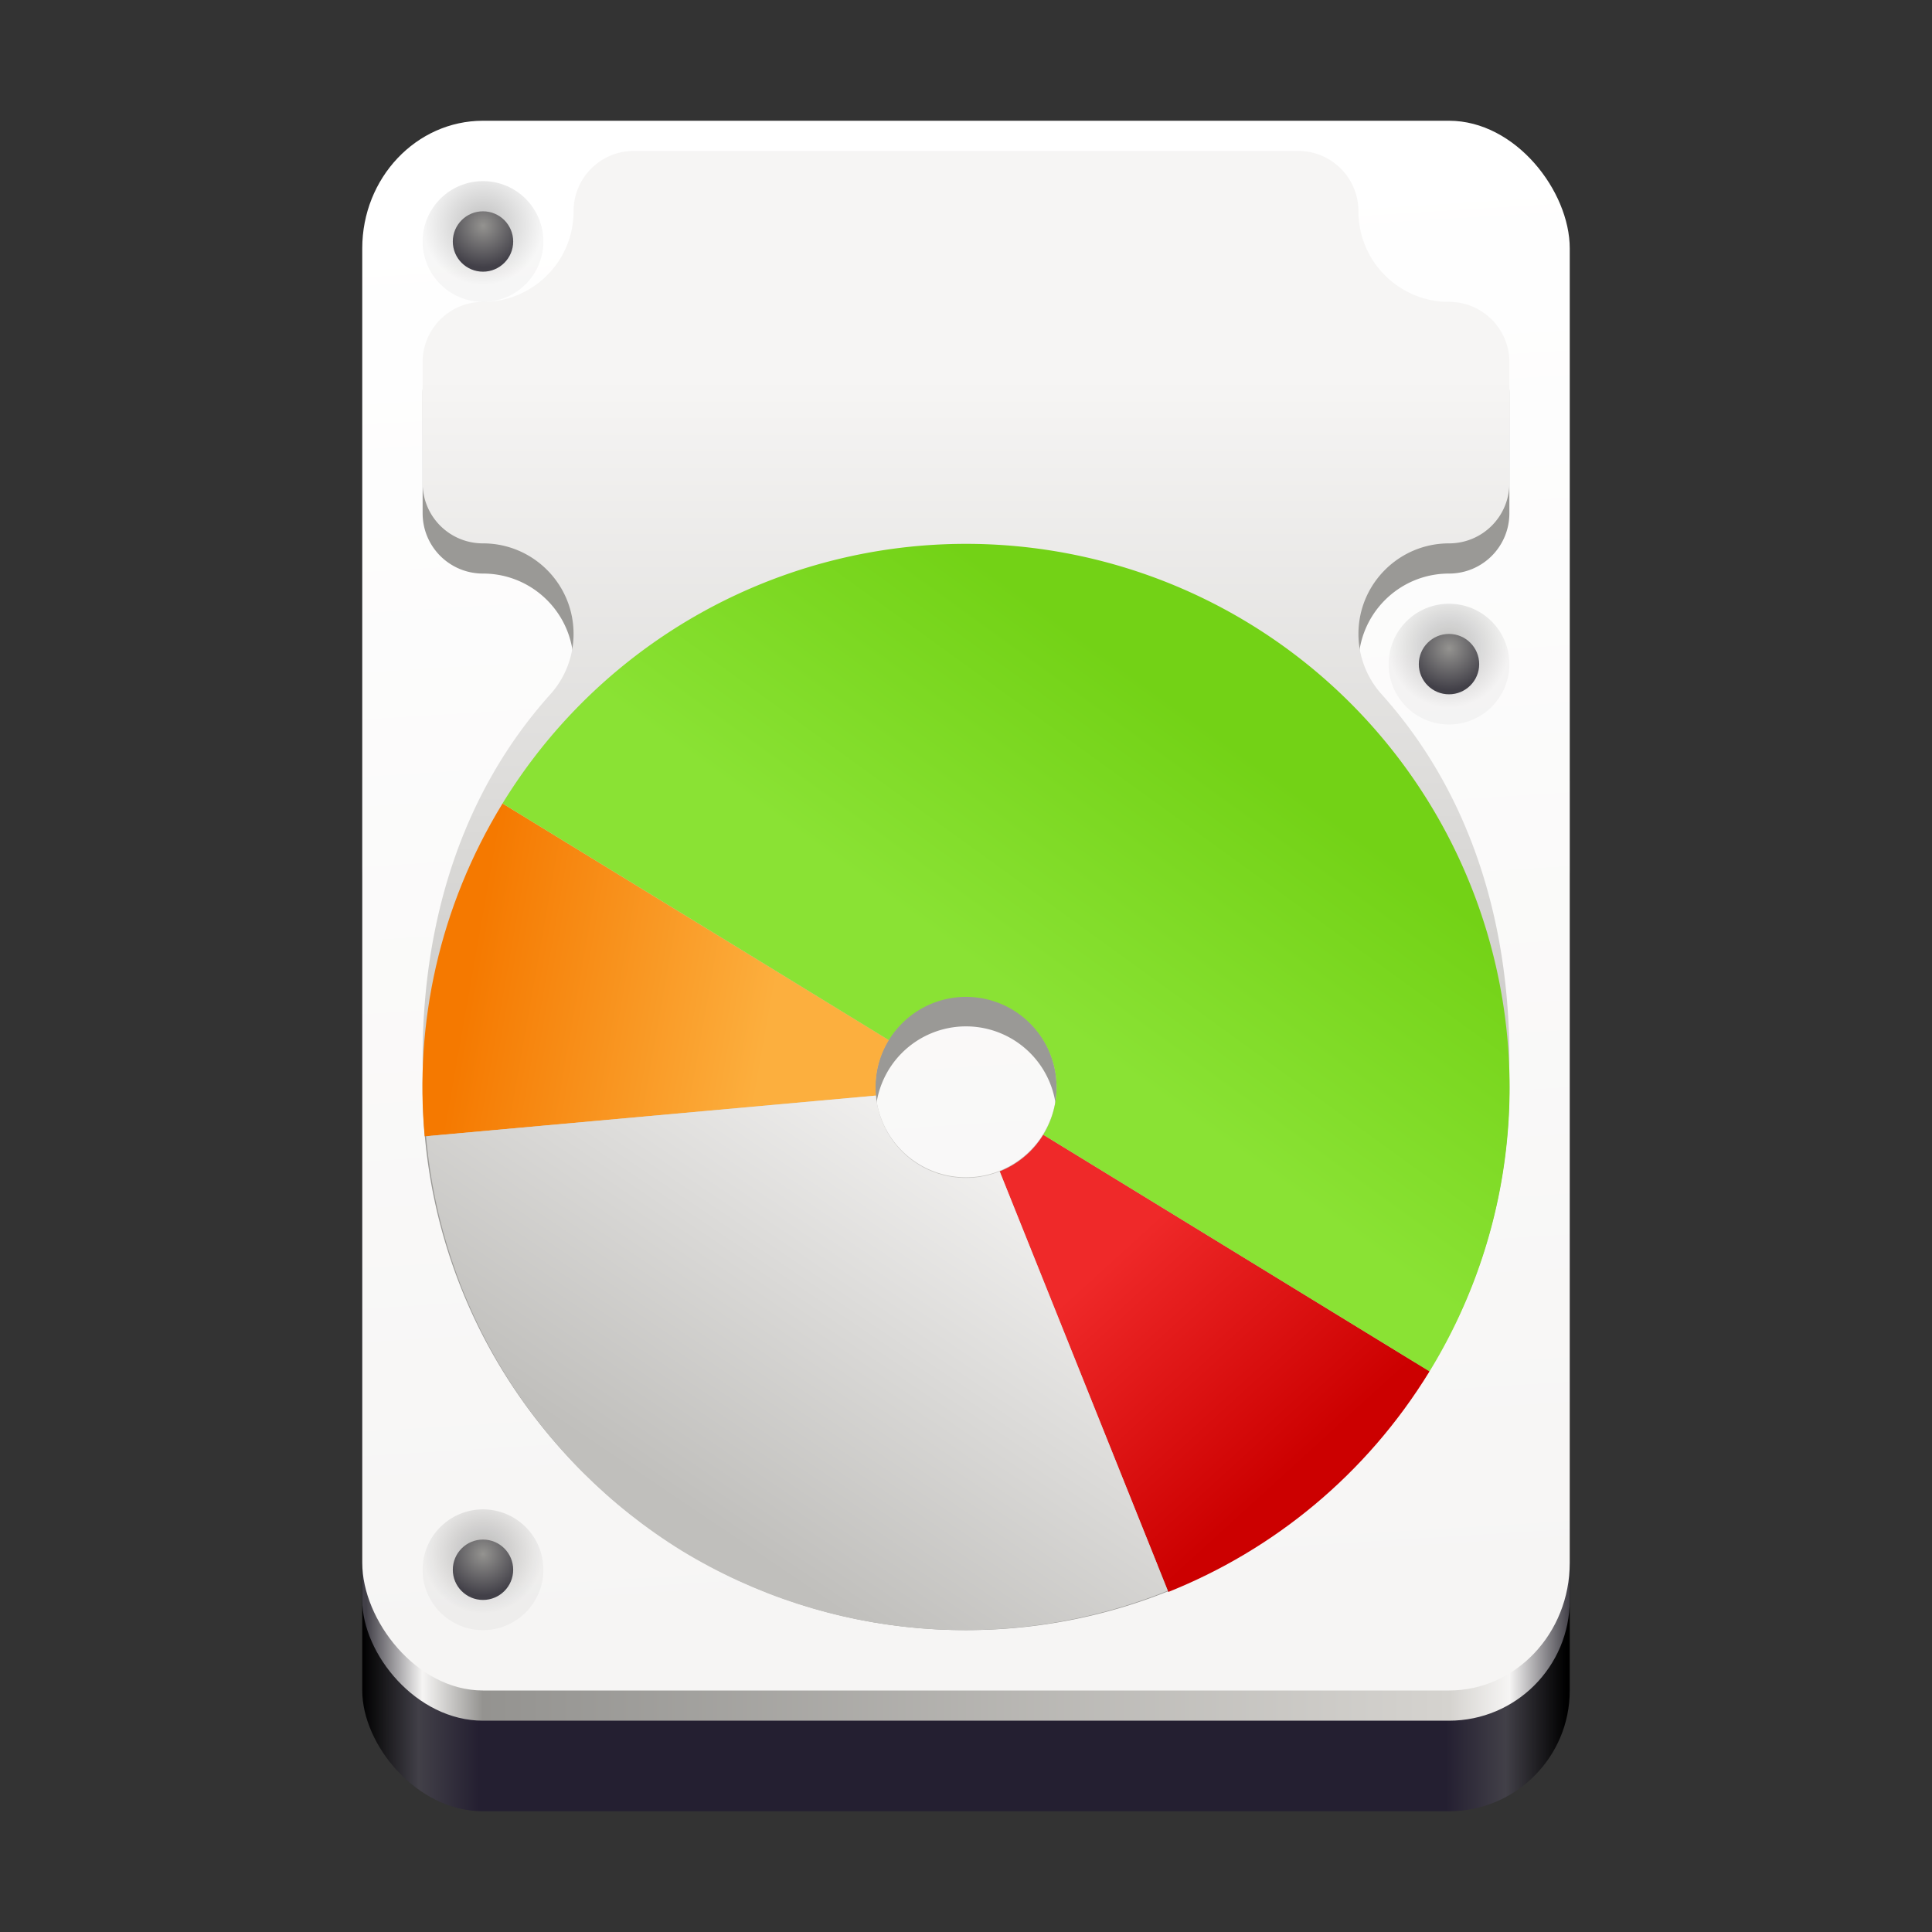 <?xml version="1.0" encoding="UTF-8" standalone="no"?>
<svg
   viewBox="0 0 128 128"
   style="display:inline;enable-background:new"
   version="1.0"
   id="svg11300"
   height="128"
   width="128"
   xmlns:xlink="http://www.w3.org/1999/xlink"
   xmlns="http://www.w3.org/2000/svg"
   xmlns:svg="http://www.w3.org/2000/svg"
   xmlns:rdf="http://www.w3.org/1999/02/22-rdf-syntax-ns#"
   xmlns:cc="http://creativecommons.org/ns#"
   xmlns:dc="http://purl.org/dc/elements/1.1/">
  <rect x="0" y="0" width="128" height="128" fill="#333333" stroke="none"/>
  <title
     id="title4162">Adwaita Icon Template</title>
  <defs
     id="defs3">
    <linearGradient
       id="linearGradient8174">
      <stop
         style="stop-color:#cc0000;stop-opacity:1"
         offset="0"
         id="stop8172" />
      <stop
         style="stop-color:#ef2929;stop-opacity:1"
         offset="1"
         id="stop8170" />
    </linearGradient>
    <linearGradient
       id="linearGradient8166">
      <stop
         style="stop-color:#73d216;stop-opacity:1"
         offset="0"
         id="stop8164" />
      <stop
         style="stop-color:#8ae234;stop-opacity:1"
         offset="1"
         id="stop8162" />
    </linearGradient>
    <linearGradient
       id="linearGradient8158">
      <stop
         style="stop-color:#f57900;stop-opacity:1"
         offset="0"
         id="stop8156" />
      <stop
         style="stop-color:#fcaf3e;stop-opacity:1"
         offset="1"
         id="stop8154" />
    </linearGradient>
    <linearGradient
       id="linearGradient7903">
      <stop
         id="stop7899"
         offset="0"
         style="stop-color:#c0bfbc;stop-opacity:1" />
      <stop
         id="stop7901"
         offset="1"
         style="stop-color:#f6f5f4;stop-opacity:1" />
    </linearGradient>
    <linearGradient
       id="linearGradient10247">
      <stop
         id="stop10243"
         offset="0"
         style="stop-color:#010101;stop-opacity:1;" />
      <stop
         id="stop10245"
         offset="1"
         style="stop-color:#010101;stop-opacity:0;" />
    </linearGradient>
    <linearGradient
       id="linearGradient10232">
      <stop
         id="stop10228"
         offset="0"
         style="stop-color:#47454b;stop-opacity:1" />
      <stop
         id="stop10230"
         offset="1"
         style="stop-color:#dfdee0;stop-opacity:1" />
    </linearGradient>
    <linearGradient
       id="linearGradient1194">
      <stop
         style="stop-color:#5e5c64;stop-opacity:1"
         offset="0"
         id="stop1190" />
      <stop
         style="stop-color:#77767b;stop-opacity:1"
         offset="1"
         id="stop1192" />
    </linearGradient>
    <linearGradient
       id="linearGradient1188">
      <stop
         id="stop1184"
         offset="0"
         style="stop-color:#c0bfbc;stop-opacity:1" />
      <stop
         id="stop1186"
         offset="1"
         style="stop-color:#f6f5f4;stop-opacity:1" />
    </linearGradient>
    <linearGradient
       id="linearGradient1378">
      <stop
         style="stop-color:#424048;stop-opacity:1"
         offset="0"
         id="stop1366" />
      <stop
         id="stop1368"
         offset="0.047"
         style="stop-color:#f6f5f4;stop-opacity:1" />
      <stop
         style="stop-color:#949390;stop-opacity:1"
         offset="0.097"
         id="stop1370" />
      <stop
         id="stop1372"
         offset="0.9"
         style="stop-color:#d5d3cf;stop-opacity:1" />
      <stop
         style="stop-color:#f6f5f4;stop-opacity:1"
         offset="0.95"
         id="stop1374" />
      <stop
         style="stop-color:#424048;stop-opacity:1"
         offset="1"
         id="stop1376" />
    </linearGradient>
    <linearGradient
       id="linearGradient1364">
      <stop
         id="stop1352"
         offset="0"
         style="stop-color:#000000;stop-opacity:1" />
      <stop
         style="stop-color:#424048;stop-opacity:1"
         offset="0.047"
         id="stop1354" />
      <stop
         id="stop1356"
         offset="0.097"
         style="stop-color:#241f31;stop-opacity:1" />
      <stop
         style="stop-color:#241f31;stop-opacity:1"
         offset="0.9"
         id="stop1358" />
      <stop
         id="stop1360"
         offset="0.95"
         style="stop-color:#424048;stop-opacity:1" />
      <stop
         id="stop1362"
         offset="1"
         style="stop-color:#000000;stop-opacity:1" />
    </linearGradient>
    <linearGradient
       id="linearGradient1235">
      <stop
         style="stop-color:#949390;stop-opacity:1"
         offset="0"
         id="stop1231" />
      <stop
         style="stop-color:#424048;stop-opacity:1"
         offset="1"
         id="stop1233" />
    </linearGradient>
    <linearGradient
       id="linearGradient983">
      <stop
         id="stop979"
         offset="0"
         style="stop-color:#000000;stop-opacity:0.251" />
      <stop
         id="stop981"
         offset="1"
         style="stop-color:#000000;stop-opacity:0.031" />
    </linearGradient>
    <linearGradient
       id="linearGradient1282">
      <stop
         id="stop1278"
         offset="0"
         style="stop-color:#f6f5f4;stop-opacity:1;" />
      <stop
         id="stop1280"
         offset="1"
         style="stop-color:#ffffff;stop-opacity:1" />
    </linearGradient>
    <linearGradient
       id="linearGradient1494">
      <stop
         id="stop1490"
         offset="0"
         style="stop-color:#babdb6;stop-opacity:1;" />
      <stop
         id="stop1492"
         offset="1"
         style="stop-color:#babdb6;stop-opacity:0;" />
    </linearGradient>
    <linearGradient
       gradientUnits="userSpaceOnUse"
       y2="20"
       x2="280"
       y1="172"
       x1="280"
       id="linearGradient1496"
       xlink:href="#linearGradient1494" />
    <linearGradient
       gradientTransform="matrix(0.25,0,0,0.25,-160,53)"
       gradientUnits="userSpaceOnUse"
       y2="59.234"
       x2="318.912"
       y1="113.77"
       x1="301.624"
       id="linearGradient2155"
       xlink:href="#linearGradient1194" />
    <linearGradient
       gradientTransform="matrix(0.25,0,0,0.25,-1e-5,53)"
       y2="-112.155"
       x2="249"
       y1="125"
       x1="249"
       gradientUnits="userSpaceOnUse"
       id="linearGradient1057"
       xlink:href="#linearGradient1188" />
    <linearGradient
       gradientTransform="matrix(0.25,0,0,0.25,-1e-5,53)"
       gradientUnits="userSpaceOnUse"
       y2="-172"
       x2="323"
       y1="217"
       x1="347"
       id="linearGradient1284"
       xlink:href="#linearGradient1282" />
    <linearGradient
       y2="619.964"
       x2="496"
       y1="619.964"
       x1="177"
       gradientTransform="matrix(0.25,0,0,0.243,-20,-80.436)"
       gradientUnits="userSpaceOnUse"
       id="linearGradient1444-3-9"
       xlink:href="#linearGradient1378" />
    <linearGradient
       y2="799.964"
       x2="495"
       y1="799.964"
       x1="176"
       gradientTransform="matrix(0.25,0,0,0.243,-20,-80.436)"
       gradientUnits="userSpaceOnUse"
       id="linearGradient1121"
       xlink:href="#linearGradient1364" />
    <radialGradient
       r="16"
       fy="199.581"
       fx="128"
       cy="199.581"
       cx="128"
       gradientUnits="userSpaceOnUse"
       id="radialGradient1131"
       xlink:href="#linearGradient983" />
    <radialGradient
       r="8"
       fy="200.072"
       fx="127.937"
       cy="200.072"
       cx="127.937"
       gradientTransform="matrix(1.376,0,0,1.376,-47.997,-75.472)"
       gradientUnits="userSpaceOnUse"
       id="radialGradient1133"
       xlink:href="#linearGradient1235" />
    <linearGradient
       y2="70.897"
       x2="328.098"
       y1="125.793"
       x1="298.658"
       gradientTransform="matrix(0.25,0,0,0.25,-160,53)"
       gradientUnits="userSpaceOnUse"
       id="linearGradient9681"
       xlink:href="#linearGradient10232" />
    <radialGradient
       gradientUnits="userSpaceOnUse"
       gradientTransform="matrix(0.598,0.635,-0.115,0.109,-109.291,-13.827)"
       r="36.044"
       fy="221.951"
       fx="62.562"
       cy="221.951"
       cx="62.562"
       id="radialGradient10249"
       xlink:href="#linearGradient10247" />
    <linearGradient
       gradientTransform="matrix(0.692,0,0,0.621,151.715,-66.324)"
       gradientUnits="userSpaceOnUse"
       y2="251.713"
       x2="19.416"
       y1="251.713"
       x1="12"
       id="linearGradient1108"
       xlink:href="#linearGradient1106" />
    <linearGradient
       id="linearGradient1106">
      <stop
         id="stop1102"
         offset="0"
         style="stop-color:#26a269;stop-opacity:1" />
      <stop
         id="stop1104"
         offset="1"
         style="stop-color:#2ec27e;stop-opacity:1" />
    </linearGradient>
    <linearGradient
       gradientTransform="matrix(0.692,0,0,0.621,151.715,-66.324)"
       gradientUnits="userSpaceOnUse"
       y2="264.001"
       x2="116"
       y1="264.001"
       x1="13.916"
       id="linearGradient1098"
       xlink:href="#linearGradient1096" />
    <linearGradient
       id="linearGradient1096">
      <stop
         id="stop1092"
         offset="0"
         style="stop-color:#e5a50a;stop-opacity:1" />
      <stop
         style="stop-color:#f8e45c;stop-opacity:1"
         offset="0.256"
         id="stop1100" />
      <stop
         id="stop1094"
         offset="1"
         style="stop-color:#e5a50a;stop-opacity:1" />
    </linearGradient>
    <linearGradient
       xlink:href="#linearGradient8158"
       id="linearGradient7999"
       gradientUnits="userSpaceOnUse"
       gradientTransform="rotate(31.493,-121.022,602.863)"
       x1="-272.136"
       y1="65.303"
       x2="-253.412"
       y2="57.936" />
    <linearGradient
       xlink:href="#linearGradient8174"
       id="linearGradient8001"
       gradientUnits="userSpaceOnUse"
       gradientTransform="rotate(31.493,317.75,719.565)"
       x1="-205.225"
       y1="310.634"
       x2="-223.051"
       y2="305.482" />
    <linearGradient
       xlink:href="#linearGradient8166"
       id="linearGradient8003"
       gradientUnits="userSpaceOnUse"
       gradientTransform="rotate(31.493,123.523,617.173)"
       x1="-209.583"
       y1="154.692"
       x2="-211.259"
       y2="176.543" />
    <linearGradient
       xlink:href="#linearGradient1188"
       id="linearGradient8028"
       x1="45.251"
       y1="99.867"
       x2="63.968"
       y2="72.09"
       gradientUnits="userSpaceOnUse" />
    <linearGradient
       id="a"
       gradientUnits="userSpaceOnUse"
       x1="32"
       y1="63.397"
       x2="480.707"
       y2="63.397"
       gradientTransform="matrix(0.166,0,0,0.166,-17.97,-101.374)">
      <stop
         offset="0"
         stop-color="#1b744b"
         id="stop1367" />
      <stop
         offset=".033"
         stop-color="#2dbf7c"
         stop-opacity=".996"
         id="stop1369" />
      <stop
         offset=".085"
         stop-color="#1c764c"
         stop-opacity=".98"
         id="stop1371" />
      <stop
         offset=".925"
         stop-color="#155a3a"
         stop-opacity=".98"
         id="stop1373" />
      <stop
         offset=".969"
         stop-color="#2fc781"
         stop-opacity=".969"
         id="stop1375" />
      <stop
         offset="1"
         stop-color="#1b724a"
         stop-opacity=".969"
         id="stop1377" />
    </linearGradient>
    <clipPath
       id="b">
      <path
         d="m 18,102 h 86 v 16 H 18 Z m 0,0"
         id="path1460" />
    </clipPath>
    <clipPath
       id="c">
      <path
         d="m 16.496,28.445 h 96.176 c 4.418,0 8,3.575 8,7.989 v 73.578 c 0,4.414 -3.582,7.988 -8,7.988 H 16.496 c -4.418,0 -8,-3.574 -8,-7.988 V 36.434 c 0,-4.414 3.582,-7.989 8,-7.989 z m 0,0"
         id="path1475" />
    </clipPath>
    <linearGradient
       id="d"
       gradientUnits="userSpaceOnUse"
       x1="94.021"
       y1="194.219"
       x2="94.021"
       y2="234.219"
       gradientTransform="matrix(0.25,0,0,0.25,0.495,57.398)">
      <stop
         offset="0"
         stop-color="#f9f06b"
         id="stop1391" />
      <stop
         offset=".512"
         stop-color="#fcf7ac"
         id="stop1393" />
      <stop
         offset="1"
         stop-color="#f9f06b"
         id="stop1395" />
    </linearGradient>
    <clipPath
       id="e">
      <path
         d="m 18,116 h 76 v 2 H 18 Z m 0,0"
         id="path1472" />
    </clipPath>
    <clipPath
       id="f">
      <path
         d="m 16.496,28.445 h 96.176 c 4.418,0 8,3.575 8,7.989 v 73.578 c 0,4.414 -3.582,7.988 -8,7.988 H 16.496 c -4.418,0 -8,-3.574 -8,-7.988 V 36.434 c 0,-4.414 3.582,-7.989 8,-7.989 z m 0,0"
         id="path1469" />
    </clipPath>
    <linearGradient
       id="g"
       gradientUnits="userSpaceOnUse"
       x1="202.021"
       y1="242.794"
       x2="202.021"
       y2="234.781"
       gradientTransform="matrix(0.25,0,0,0.25,0.495,57.398)">
      <stop
         offset="0"
         stop-color="#c09608"
         id="stop1416" />
      <stop
         offset="1"
         stop-color="#f6ca30"
         id="stop1418" />
    </linearGradient>
    <clipPath
       id="h">
      <path
         d="m 98,115 h 6 v 3 h -6 z m 0,0"
         id="path1466" />
    </clipPath>
    <clipPath
       id="i">
      <path
         d="m 16.496,28.445 h 96.176 c 4.418,0 8,3.575 8,7.989 v 73.578 c 0,4.414 -3.582,7.988 -8,7.988 H 16.496 c -4.418,0 -8,-3.574 -8,-7.988 V 36.434 c 0,-4.414 3.582,-7.989 8,-7.989 z m 0,0"
         id="path1463" />
    </clipPath>
    <linearGradient
       id="j"
       gradientUnits="userSpaceOnUse"
       x1="37"
       y1="249"
       x2="37"
       y2="254"
       gradientTransform="matrix(0.666,0,0,0.666,-4.667,-271.031)">
      <stop
         offset="0"
         stop-color="#d5d1cc"
         id="stop1356-5" />
      <stop
         offset=".183"
         stop-color="#f6f5f4"
         id="stop1358-2" />
      <stop
         offset=".395"
         stop-color="#fff"
         id="stop1360-5" />
      <stop
         offset=".784"
         stop-color="#d7d3ce"
         id="stop1362-4" />
      <stop
         offset="1"
         stop-color="#c8c2bb"
         id="stop1364" />
    </linearGradient>
    <linearGradient
       id="k"
       gradientUnits="userSpaceOnUse"
       x1="17"
       y1="253"
       x2="18.608"
       y2="259"
       gradientTransform="matrix(0.666,0,0,0.666,-17.979,-254.058)">
      <stop
         offset="0"
         stop-color="#f9f06b"
         id="stop1442" />
      <stop
         offset=".512"
         stop-color="#fcf7ac"
         id="stop1444" />
      <stop
         offset="1"
         stop-color="#f9f06b"
         id="stop1446" />
    </linearGradient>
    <linearGradient
       id="l"
       gradientUnits="userSpaceOnUse"
       x1="17"
       y1="253"
       x2="18.608"
       y2="259"
       gradientTransform="matrix(0.666,0,0,0.222,-17.979,-144.015)">
      <stop
         offset="0"
         stop-color="#f9f06b"
         id="stop1435" />
      <stop
         offset=".512"
         stop-color="#fcf7ac"
         id="stop1437" />
      <stop
         offset="1"
         stop-color="#f9f06b"
         id="stop1439" />
    </linearGradient>
    <linearGradient
       id="m"
       gradientUnits="userSpaceOnUse"
       x1="17"
       y1="253"
       x2="18.608"
       y2="259"
       gradientTransform="matrix(0.666,0,0,0.222,-12.654,-152.002)">
      <stop
         offset="0"
         stop-color="#f9f06b"
         id="stop1428" />
      <stop
         offset=".512"
         stop-color="#fcf7ac"
         id="stop1430" />
      <stop
         offset="1"
         stop-color="#f9f06b"
         id="stop1432" />
    </linearGradient>
    <linearGradient
       id="n"
       gradientUnits="userSpaceOnUse"
       x1="17"
       y1="253"
       x2="18.608"
       y2="259"
       gradientTransform="matrix(0.666,0,0,0.666,-12.654,-270.032)">
      <stop
         offset="0"
         stop-color="#f9f06b"
         id="stop1421" />
      <stop
         offset=".512"
         stop-color="#fcf7ac"
         id="stop1423" />
      <stop
         offset="1"
         stop-color="#f9f06b"
         id="stop1425" />
    </linearGradient>
    <linearGradient
       id="o"
       gradientUnits="userSpaceOnUse"
       x1="17"
       y1="253"
       x2="18.608"
       y2="259"
       gradientTransform="matrix(0.666,0,0,0.222,-12.654,-159.989)">
      <stop
         offset="0"
         stop-color="#f9f06b"
         id="stop1409" />
      <stop
         offset=".512"
         stop-color="#fcf7ac"
         id="stop1411" />
      <stop
         offset="1"
         stop-color="#f9f06b"
         id="stop1413" />
    </linearGradient>
    <linearGradient
       id="p"
       gradientUnits="userSpaceOnUse"
       x1="37"
       y1="249"
       x2="37"
       y2="254"
       gradientTransform="matrix(0.666,0,0,0.666,8.645,-258.717)">
      <stop
         offset="0"
         stop-color="#d5d1cc"
         id="stop1398" />
      <stop
         offset=".183"
         stop-color="#f6f5f4"
         id="stop1400" />
      <stop
         offset=".395"
         stop-color="#fff"
         id="stop1402" />
      <stop
         offset=".784"
         stop-color="#d7d3ce"
         id="stop1404" />
      <stop
         offset="1"
         stop-color="#c8c2bb"
         id="stop1406" />
    </linearGradient>
    <linearGradient
       id="q"
       gradientUnits="userSpaceOnUse"
       x1="37"
       y1="249"
       x2="37"
       y2="254"
       gradientTransform="matrix(0.666,0,0,-0.666,8.645,67.421)">
      <stop
         offset="0"
         stop-color="#d5d1cc"
         id="stop1380" />
      <stop
         offset=".183"
         stop-color="#f6f5f4"
         id="stop1382" />
      <stop
         offset=".395"
         stop-color="#fff"
         id="stop1384" />
      <stop
         offset=".784"
         stop-color="#d7d3ce"
         id="stop1386" />
      <stop
         offset="1"
         stop-color="#c8c2bb"
         id="stop1388" />
    </linearGradient>
    <linearGradient
       id="r"
       gradientUnits="userSpaceOnUse"
       x1="37"
       y1="249"
       x2="37"
       y2="254"
       gradientTransform="matrix(0.666,0,0,0.666,-17.979,-252.727)">
      <stop
         offset="0"
         stop-color="#d5d1cc"
         id="stop1449" />
      <stop
         offset=".183"
         stop-color="#f6f5f4"
         id="stop1451" />
      <stop
         offset=".395"
         stop-color="#fff"
         id="stop1453" />
      <stop
         offset=".784"
         stop-color="#d7d3ce"
         id="stop1455" />
      <stop
         offset="1"
         stop-color="#c8c2bb"
         id="stop1457" />
    </linearGradient>
  </defs>
  <circle
     r="0"
     cy="0"
     cx="32.5"
     id="path907"
     style="opacity:0.05;fill:#ac1d2e;fill-opacity:1;stroke:none;stroke-width:0.011px;stroke-linecap:butt;stroke-linejoin:miter;stroke-miterlimit:4;stroke-dasharray:none;stroke-dashoffset:0;stroke-opacity:1;marker:none;marker-start:none;marker-mid:none;marker-end:none;paint-order:normal" />
  <rect
     ry="8"
     rx="8"
     y="50"
     x="24"
     height="70"
     width="80"
     id="rect1480-3-7-1-2"
     style="display:inline;fill:url(#linearGradient1121);fill-opacity:1;stroke:none;stroke-width:0.011px;stroke-linecap:butt;stroke-linejoin:miter;stroke-miterlimit:4;stroke-dasharray:none;stroke-dashoffset:0;stroke-opacity:1;marker:none;marker-start:none;marker-mid:none;marker-end:none;paint-order:normal;enable-background:new" />
  <rect
     ry="8"
     rx="8"
     y="44"
     x="24"
     height="70"
     width="80"
     id="rect1480-3-7-1"
     style="display:inline;fill:url(#linearGradient1444-3-9);fill-opacity:1;stroke:none;stroke-width:0.011px;stroke-linecap:butt;stroke-linejoin:miter;stroke-miterlimit:4;stroke-dasharray:none;stroke-dashoffset:0;stroke-opacity:1;marker:none;marker-start:none;marker-mid:none;marker-end:none;paint-order:normal;enable-background:new" />
  <rect
     ry="8.457"
     rx="8"
     y="8"
     x="24"
     height="104"
     width="80"
     id="rect1480-6-7"
     style="display:inline;fill:url(#linearGradient1284);fill-opacity:1;stroke:none;stroke-width:0.012px;stroke-linecap:butt;stroke-linejoin:miter;stroke-miterlimit:4;stroke-dasharray:none;stroke-dashoffset:0;stroke-opacity:1;marker:none;marker-start:none;marker-mid:none;marker-end:none;paint-order:normal;enable-background:new" />
  <path
     id="path905"
     d="m 42,12 c -2.216,0 -4,1.784 -4,4 0,3.314 -2.686,6 -6,6 -2.216,0 -4,1.784 -4,4 v 8 c 0,2.216 1.784,4 4,4 3.314,0 6,2.686 6,6 -0.003,1.477 -0.55,2.901 -1.538,4 -5.922,6.593 -8.448,15.138 -8.462,24 0,19.882 16.118,36 36,36 19.882,0 36,-16.118 36,-36 -0.016,-8.863 -2.539,-17.408 -8.463,-24 -0.987,-1.099 -1.534,-2.523 -1.537,-4 0,-3.314 2.686,-6 6,-6 2.216,0 4,-1.784 4,-4 v -8 c 0,-2.216 -1.784,-4 -4,-4 -3.314,0 -6,-2.686 -6,-6 0,-2.216 -1.784,-4 -4,-4 z m 22,56 a 6,6 0 0 1 6,6 6,6 0 0 1 -6,6 6,6 0 0 1 -6,-6 6,6 0 0 1 6,-6 z"
     style="display:inline;fill:#9a9996;fill-opacity:1;stroke:none;stroke-width:0.011px;stroke-linecap:butt;stroke-linejoin:miter;stroke-miterlimit:4;stroke-dasharray:none;stroke-dashoffset:0;stroke-opacity:1;marker:none;marker-start:none;marker-mid:none;marker-end:none;paint-order:normal;enable-background:new" />
  <g
     transform="matrix(0.25,0,0,0.25,-1e-5,53)"
     id="g1036"
     style="display:inline;enable-background:new">
    <circle
       style="display:inline;opacity:1;fill:url(#radialGradient1131);fill-opacity:1;stroke:none;stroke-width:0.045px;stroke-linecap:butt;stroke-linejoin:miter;stroke-miterlimit:4;stroke-dasharray:none;stroke-dashoffset:0;stroke-opacity:1;marker:none;marker-start:none;marker-mid:none;marker-end:none;paint-order:normal;enable-background:new"
       id="path1137-3"
       cx="128"
       cy="204"
       r="16" />
    <circle
       style="opacity:1;fill:url(#radialGradient1133);fill-opacity:1;stroke:none;stroke-width:0.045px;stroke-linecap:butt;stroke-linejoin:miter;stroke-miterlimit:4;stroke-dasharray:none;stroke-dashoffset:0;stroke-opacity:1;marker:none;marker-start:none;marker-mid:none;marker-end:none;paint-order:normal"
       id="path1137"
       cx="128"
       cy="204"
       r="8" />
  </g>
  <path
     id="path905-2"
     d="m 42,10 c -2.216,0 -4,1.784 -4,4 0,3.314 -2.686,6 -6,6 -2.216,0 -4,1.784 -4,4 v 8 c 0,2.216 1.784,4 4,4 3.314,0 6,2.686 6,6 -0.003,1.477 -0.55,2.901 -1.538,4 -5.922,6.593 -8.448,15.138 -8.462,24 0,19.882 16.118,36 36,36 19.882,0 36,-16.118 36,-36 -0.016,-8.863 -2.539,-17.408 -8.463,-24 -0.987,-1.099 -1.534,-2.523 -1.537,-4 0,-3.314 2.686,-6 6,-6 2.216,0 4,-1.784 4,-4 v -8 c 0,-2.216 -1.784,-4 -4,-4 -3.314,0 -6,-2.686 -6,-6 0,-2.216 -1.784,-4 -4,-4 z m 22,56 a 6,6 0 0 1 6,6 6,6 0 0 1 -6,6 6,6 0 0 1 -6,-6 6,6 0 0 1 6,-6 z"
     style="display:inline;fill:url(#linearGradient1057);fill-opacity:1;stroke:none;stroke-width:0.012px;stroke-linecap:butt;stroke-linejoin:miter;stroke-miterlimit:4;stroke-dasharray:none;stroke-dashoffset:0;stroke-opacity:1;marker:none;marker-start:none;marker-mid:none;marker-end:none;paint-order:normal;enable-background:new" />
  <use
     height="100%"
     width="100%"
     transform="translate(64)"
     id="use1038"
     xlink:href="#g1036"
     y="0"
     x="0"
     style="display:inline;enable-background:new" />
  <use
     height="100%"
     width="100%"
     transform="translate(64,-60)"
     id="use1038-9"
     xlink:href="#g1036"
     y="0"
     x="0"
     style="display:inline;enable-background:new" />
  <use
     height="100%"
     width="100%"
     transform="translate(64,-88)"
     id="use1038-7"
     xlink:href="#g1036"
     y="0"
     x="0"
     style="display:inline;enable-background:new" />
  <use
     height="100%"
     width="100%"
     transform="translate(0,-88)"
     id="use1038-2"
     xlink:href="#g1036"
     y="0"
     x="0"
     style="display:inline;enable-background:new" />
  <use
     height="100%"
     width="100%"
     transform="translate(0,-60)"
     id="use1038-3"
     xlink:href="#g1036"
     y="0"
     x="0"
     style="display:inline;enable-background:new" />
  <g
     style="fill:url(#linearGradient1496);fill-opacity:1"
     id="g1480"
     transform="translate(0,-172)" />
  <path
     id="path2682-8-6"
     style="display:inline;fill:url(#linearGradient7999);fill-opacity:1;stroke:none;stroke-width:0.502;stroke-linecap:round;stroke-linejoin:round;stroke-miterlimit:0.5;paint-order:stroke fill markers;enable-background:new"
     d="m 33.295,53.231 -0.001,0.002 c -4.21,6.872 -5.838,14.6 -5.159,22.053 l 29.898,-2.703 c -0.113,-1.241 0.153,-2.527 0.854,-3.671 l 0.001,-0.002 z" />
  <path
     id="path2682-0-7-9"
     style="display:inline;fill:url(#linearGradient8001);fill-opacity:1;stroke:none;stroke-width:0.502;stroke-linecap:round;stroke-linejoin:round;stroke-miterlimit:0.5;paint-order:stroke fill markers;enable-background:new"
     d="m 69.12,75.179 c -0.702,1.146 -1.729,1.966 -2.888,2.429 l 11.172,27.864 c 6.95,-2.78 13.097,-7.742 17.307,-14.615 z" />
  <path
     id="path2682-6-9-2-3"
     style="display:inline;fill:url(#linearGradient8003);fill-opacity:1;stroke:none;stroke-width:0.502;stroke-linecap:round;stroke-linejoin:round;stroke-miterlimit:0.5;paint-order:stroke fill markers;enable-background:new"
     d="m 82.814,41.336 a 36.013,36.013 0 0 0 -49.52,11.895 l 25.593,15.679 a 5.999,5.999 0 0 1 8.248,-1.981 5.999,5.999 0 0 1 1.983,8.249 l 25.593,15.679 A 36.013,36.013 0 0 0 82.814,41.336 Z" />
  <path
     id="path2682-6-9-3-7"
     style="display:inline;fill:url(#linearGradient8028);fill-opacity:1;stroke:none;stroke-width:0.502;stroke-linecap:round;stroke-linejoin:round;stroke-miterlimit:0.5;paint-order:stroke fill markers;enable-background:new"
     d="m 66.261,77.596 c -1.765,0.721 -3.768,0.559 -5.395,-0.435 -1.619,-0.996 -2.67,-2.701 -2.834,-4.595 7.99e-4,0.006 -4.73e-4,0.012 3.78e-4,0.019 l -29.806,2.696 c 1.002,11.321 7.289,21.505 16.961,27.473 9.711,5.908 21.641,6.884 32.183,2.634 L 66.232,77.611 c 0.01,-0.004 0.019,-0.01 0.029,-0.014 z" />
  <path
     style="display:inline;fill:#a1641a;fill-opacity:1;stroke:none;stroke-width:1px;stroke-linecap:butt;stroke-linejoin:miter;stroke-opacity:1;enable-background:new"
     d="M 1051.703,-192.127 883.602,-67.011 h 291.892 v -148.822 z"
     id="path7542-7-8" />
</svg>
